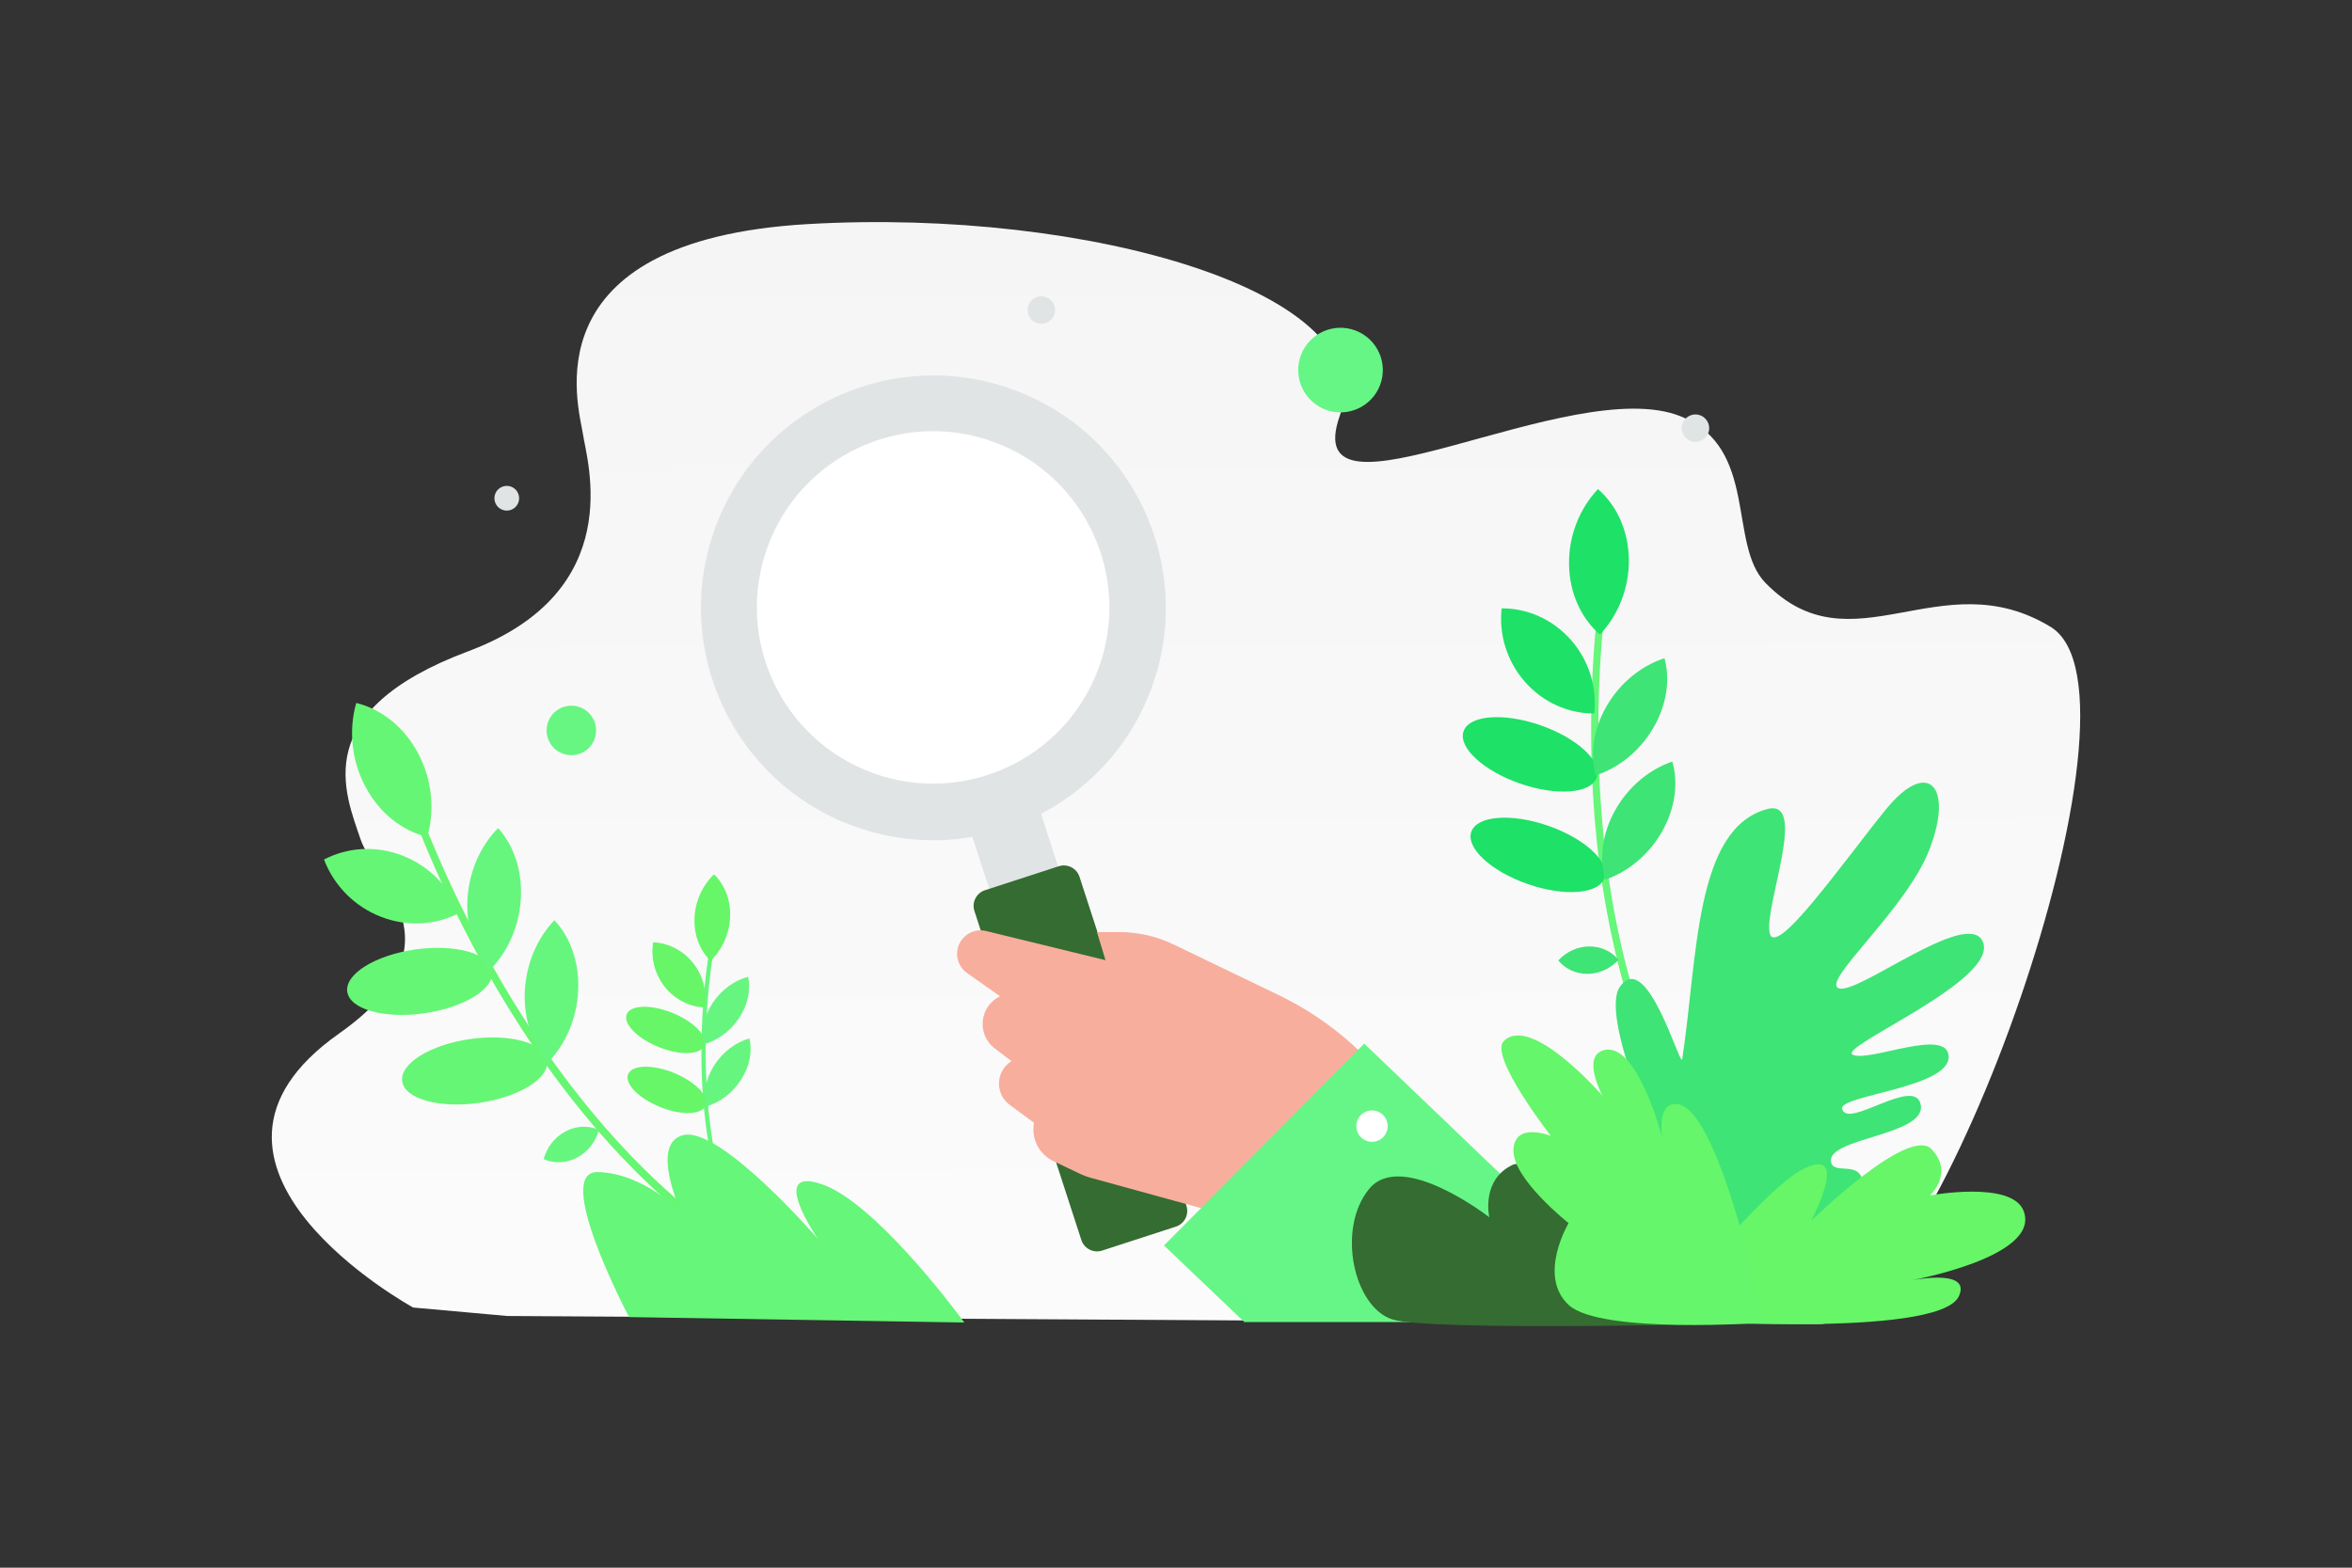 <?xml version="1.0" encoding="utf-8"?>
<svg width="1516px" height="1010.667px" viewBox="0 0 1516 1010.667" version="1.1" xmlns:xlink="http://www.w3.org/1999/xlink" xmlns="http://www.w3.org/2000/svg">
  <rect x="0" y="0" width="1516" height="1010.667" fill="#333333" stroke="none"/>
  <defs>
    <linearGradient x1="0.521" y1="1.561" x2="0.51" y2="-1.088" id="gradient_1">
      <stop offset="0%" stop-color="#FFFFFF" />
      <stop offset="100%" stop-color="#EEEEEE" />
    </linearGradient>
  </defs>
  <g id="empty">
    <path d="M0 0L1516 0L1516 1010.67L0 1010.67L0 0Z" id="Rectangle" fill="none" fill-rule="evenodd" stroke="none" />
    <g id="Group" transform="translate(175.182 143.178)">
      <path d="M345.457 1.292C526.488 -9.216 716.286 45.506 688.388 124.833C660.487 204.161 837.546 96.66 908.201 125.26C958.508 145.62 938.399 207.607 962.734 232.584C1018.53 289.849 1075.6 217.738 1146.62 261.006C1217.63 304.274 1072.24 708.109 998.047 710.365L151.852 705.224L91.127 699.766C91.127 699.766 -76.845 607.903 43.313 523.164C124.559 465.866 66.1 424.257 57.263 398.025C47.118 367.905 23.446 315.305 126.59 276.704C229.735 238.104 203.104 154.107 200.566 136.719C198.033 119.322 164.431 11.799 345.457 1.292L345.457 1.292Z" id="Shape" fill="url(#gradient_1)" stroke="none" />
      <path d="M375.211 389.463C297.459 361.163 257.368 275.197 285.665 197.455C313.96 119.711 399.931 79.628 477.683 107.927C555.435 136.227 595.527 222.193 567.23 299.937C538.935 377.68 452.964 417.762 375.211 389.463L375.211 389.463Z" id="Shape" fill="#E1E4E5" fill-rule="evenodd" stroke="none" />
      <path d="M387.416 355.149C328.457 333.691 298.057 268.505 319.513 209.554C340.97 150.602 406.159 120.208 465.116 141.667C524.075 163.126 554.476 228.312 533.02 287.264C511.563 346.215 446.374 376.609 387.416 355.149L387.416 355.149Z" id="Shape" fill="#FFFFFF" fill-rule="evenodd" stroke="none" />
      <path d="M449.168 388.962C445.186 376.706 451.894 363.544 464.15 359.561C476.404 355.58 489.568 362.285 493.55 374.541L511.762 430.593L467.38 445.012L449.168 388.962L449.168 388.962Z" id="Shape" fill="#E1E4E5" stroke="none" />
      <path d="M520.626 422.108C518.814 416.528 512.812 413.47 507.233 415.283L459.711 430.724C454.132 432.537 451.074 438.538 452.887 444.117L521.806 656.227C523.619 661.806 529.62 664.864 535.199 663.051L582.721 647.61C588.3 645.798 591.358 639.796 589.545 634.218L520.626 422.108L520.626 422.108Z" id="Shape" fill="#346C31" fill-rule="evenodd" stroke="none" />
      <path d="M748.346 597.77L731.84 571.893C711.583 540.136 682.868 514.646 648.933 498.298L581.245 465.692C570.334 460.436 558.376 457.705 546.264 457.705L531.9 457.705L537.359 475.823L460.442 457.036C451.492 454.85 442.683 461.099 441.787 470.267C441.257 475.679 443.683 480.976 448.127 484.11L469.39 499.105C456.068 505.523 454.22 523.747 465.982 532.708L476.786 540.94C466.531 547.282 465.938 561.98 475.649 569.127L491.323 580.664C489.337 590.712 494.45 600.908 503.69 605.328L520.45 613.339C522.932 614.526 525.515 615.49 528.169 616.219L605.671 637.529L692.164 695.515L748.346 597.77L748.346 597.77Z" id="Shape" fill="#F8AE9D" fill-rule="evenodd" stroke="none" />
      <path d="M891.634 709.149L704.153 529.628L575.083 659.758L626.871 709.149L891.634 709.149L891.634 709.149Z" id="Shape" fill="#66F687" fill-rule="evenodd" stroke="none" />
      <path d="M699.045 582.816C699.045 577.234 703.57 572.709 709.152 572.709C714.734 572.709 719.258 577.234 719.258 582.816C719.258 588.398 714.734 592.923 709.152 592.923C703.57 592.923 699.045 588.398 699.045 582.816Z" id="Circle" fill="#FFFFFF" fill-rule="evenodd" stroke="none" />
      <path d="M368.468 694.971C268.07 658.32 197.846 570.906 156.618 504.033C111.851 431.43 90.634 366.675 90.425 366.027L85.994 367.794C86.203 368.442 107.57 433.687 152.614 506.781C194.239 574.322 265.192 662.625 366.835 699.735L368.468 694.971L368.468 694.971Z" id="Shape" fill="#66F671" stroke="none" />
      <path d="M94.352 342.496C103.485 359.763 105.078 379.386 100.188 396.394C84.23 392.49 69.428 381.175 60.294 363.908C51.15 346.641 49.556 327.015 54.447 310.009C70.414 313.914 85.207 325.228 94.352 342.496L94.352 342.496ZM84.519 408.529C101.299 415.12 114.543 428.495 120.967 445.339C105.986 453.19 87.558 454.637 70.106 447.767C53.329 441.169 40.088 427.795 33.658 410.954C48.639 403.095 67.067 401.658 84.519 408.529L84.519 408.529ZM98.286 510.069C124.085 506.384 143.691 494.189 142.077 482.83C140.461 471.472 118.238 465.253 92.44 468.94C66.641 472.628 47.035 484.823 48.649 496.18C50.265 507.538 72.488 513.757 98.286 510.069L98.286 510.069ZM133.688 567.814C159.487 564.128 179.093 551.933 177.477 540.575C175.863 529.217 153.641 522.997 127.84 526.685C102.041 530.372 82.436 542.568 84.051 553.924C85.665 565.282 107.888 571.501 133.688 567.814L133.688 567.814Z" id="Shape" fill="#66F675" fill-rule="evenodd" stroke="none" />
      <path d="M126.117 436.601C127.132 418.375 134.712 401.916 145.868 390.681C155.79 401.537 161.558 417.755 160.542 435.981C159.526 454.207 151.946 470.665 140.788 481.9C130.858 471.044 125.101 454.827 126.117 436.601L126.117 436.601ZM163.072 496.362C163.82 478.126 171.171 461.527 182.157 450.093C192.248 460.749 198.244 476.847 197.497 495.083C196.751 513.319 189.398 529.917 178.402 541.353C168.331 530.695 162.325 514.598 163.072 496.362L163.072 496.362ZM189.31 586.234C196.442 582.459 204.282 582.339 210.895 585.214C208.873 592.665 203.933 599.317 196.811 603.091C189.678 606.866 181.838 606.986 175.225 604.109C177.236 596.66 182.178 590.008 189.31 586.233L189.31 586.234ZM329.557 700.542C290.53 653.652 280.956 590.371 279.797 545.545C278.535 496.874 286.644 458.833 286.727 458.453L284.032 458.054C283.949 458.433 275.775 496.76 277.033 545.75C278.197 591.021 287.876 654.951 327.384 702.424L329.557 700.542L329.557 700.542Z" id="Shape" fill="#66F67E" fill-rule="evenodd" stroke="none" />
      <path d="M295.417 447.969C294.971 459.11 290.128 469.252 282.834 476.24C276.08 469.735 272.022 459.906 272.468 448.764C272.91 437.621 277.754 427.479 285.046 420.49C291.806 426.997 295.859 436.824 295.417 447.969L295.417 447.969ZM271.621 477.733C278.011 485.8 280.708 496.199 279.046 506.355C269.401 505.931 259.892 501.357 253.252 492.96C246.866 484.892 244.169 474.495 245.827 464.34C255.474 464.759 264.981 469.336 271.621 477.733L271.621 477.733ZM249.284 531.788C263.073 537.371 276.247 536.978 278.708 530.911C281.168 524.842 271.987 515.399 258.199 509.816C244.411 504.234 231.237 504.627 228.776 510.694C226.313 516.763 235.496 526.206 249.284 531.788L249.284 531.788ZM250.185 570.44C263.974 576.022 277.148 575.628 279.609 569.56C282.072 563.493 272.888 554.048 259.101 548.466C245.312 542.884 232.138 543.278 229.677 549.346C227.216 555.413 236.398 564.857 250.185 570.44L250.185 570.44Z" id="Shape" fill="#66F668" fill-rule="evenodd" stroke="none" />
      <path d="M284.09 503.519C289.82 494.817 298.283 488.87 307.011 486.526C308.792 494.73 306.986 504.386 301.256 513.09C295.525 521.792 287.063 527.738 278.334 530.083C276.548 521.876 278.361 512.221 284.089 503.519L284.09 503.519ZM285.181 543.61C290.782 534.826 299.173 528.745 307.874 526.254C309.796 534.407 308.137 544.072 302.536 552.856C296.935 561.641 288.547 567.722 279.84 570.21C277.927 562.062 279.582 552.395 285.181 543.61L285.181 543.61ZM272.346 595.485C276.948 595.668 280.851 597.858 283.29 601.175C280.153 604.272 275.807 606.137 271.211 605.955C266.609 605.773 262.706 603.584 260.267 600.265C263.396 597.167 267.742 595.303 272.346 595.485L272.346 595.485Z" id="Shape" fill="#66F67F" fill-rule="evenodd" stroke="none" />
      <path d="M446.391 709.448C437.48 697.208 387.893 632.132 355.107 620.486C318.919 607.631 351.993 655.487 351.993 655.487C351.993 655.487 289.239 582.916 265.272 588.601C243.306 593.813 263.836 638.262 263.836 638.262C263.836 638.262 239.987 613.292 210.215 612.429C181.239 611.592 227.78 701.24 230.303 705.923L446.391 709.448L446.391 709.448ZM954.865 638.594C884.967 563.126 863.165 457.681 857.186 382.521C850.69 300.915 860.922 236.365 861.023 235.729L856.453 235.282C856.347 235.929 846.033 300.952 852.552 383.097C858.581 459.005 880.615 565.528 951.378 641.936L954.865 638.594L954.865 638.594Z" id="Shape" fill="#66F679" fill-rule="evenodd" stroke="none" />
      <path d="M874.699 217.402C874.957 236.148 867.712 253.566 856.067 265.908C844.115 255.55 836.402 239.384 836.152 220.643C835.893 201.897 843.138 184.48 854.784 172.138C866.74 182.487 874.44 198.658 874.699 217.402L874.699 217.402ZM837.328 269.347C848.797 282.326 854.272 299.561 852.397 316.779C836.125 316.872 819.712 309.988 807.781 296.443C795.85 282.898 790.889 265.513 792.709 249.019C808.984 248.92 825.397 255.803 837.328 269.347L837.328 269.347ZM804.581 361.97C828.289 370.193 850.424 368.435 854.023 358.043C857.62 347.65 841.317 332.56 817.61 324.338C793.901 316.114 771.764 317.873 768.166 328.266C764.57 338.657 780.872 353.748 804.581 361.97L804.581 361.97ZM809.575 426.774C833.284 434.997 855.419 433.238 859.017 422.847C862.615 412.454 846.313 397.363 822.604 389.141C798.896 380.918 776.76 382.676 773.162 393.07C769.565 403.461 785.867 418.552 809.575 426.774L809.575 426.774Z" id="Shape" fill="#1EE167" fill-rule="evenodd" stroke="none" />
      <path d="M860.634 311.609C869.496 296.522 883.204 285.834 897.684 281.171C901.42 294.795 899.247 311.159 890.383 326.247C881.522 341.335 867.814 352.024 853.334 356.685C849.591 343.058 851.772 326.697 860.634 311.609L860.634 311.609ZM866.079 378.819C874.715 363.605 888.288 352.696 902.71 347.789C906.677 361.317 904.754 377.68 896.117 392.896C887.481 408.109 873.908 419.018 859.477 423.921C855.522 410.411 857.438 394.043 866.079 378.819L866.079 378.819ZM849.137 466.981C856.899 466.905 863.665 470.257 868.067 475.622C863.069 481.081 855.922 484.573 848.166 484.654C840.405 484.73 833.64 481.38 829.237 476.013C834.226 470.55 841.375 467.056 849.137 466.981L849.137 466.981ZM894.034 595.454C894.034 595.454 856.194 511.806 868.843 493.142C886.326 467.346 908.063 546.499 909.126 539.54C919.139 473.84 917.041 390.979 963.874 378.423C990.493 371.286 962.115 440.308 965.419 458.092C968.722 475.875 1013.01 412.385 1040.28 378.79C1067.55 345.2 1084.25 363.733 1068.45 404.484C1053.16 443.89 997.777 490.066 1010.17 494.018C1022.57 497.968 1092.09 443.073 1102.56 463.304C1115.41 488.109 1008.32 531.896 1019.07 536.838C1029.82 541.779 1080.83 518.555 1080.83 538.312C1080.83 558.069 1010.33 563.011 1012.17 571.555C1015.14 585.387 1059.42 549.97 1062.87 569.166C1066.41 588.797 1002.77 590.286 1004.99 605.643C1006.27 614.466 1022.3 605.232 1025.19 617.363C1031.81 645.025 931.511 683.792 931.511 683.792L894.034 595.454L894.034 595.454Z" id="Shape" fill="#3EE475" fill-rule="evenodd" stroke="none" />
      <path d="M799.942 607.723C779.151 617.442 784.762 641.582 784.762 641.582C784.762 641.582 728.396 597.653 707.319 623.292C686.244 648.933 697.322 699.185 722.038 707.358C746.752 715.525 961.733 709.8 961.733 709.8C961.733 709.8 818.643 598.982 799.942 607.723L799.942 607.723Z" id="Shape" fill="#346C31" stroke="none" />
      <path d="M894.597 707.455C894.597 707.455 960.626 622.857 988.224 609.892C1017.63 596.078 992.133 643.943 992.133 643.943C992.133 643.943 1055.02 582.291 1069.79 597.685C1084.56 613.078 1068.79 627.483 1068.79 627.483C1068.79 627.483 1121.44 617.717 1129.12 637.408C1140.92 667.66 1054.31 682.704 1054.31 682.704C1054.31 682.704 1095.8 673.617 1087.5 692.346C1074.98 720.586 894.597 707.455 894.597 707.455L894.597 707.455Z" id="Shape" fill="#66F668" stroke="none" />
      <path d="M961.73 709.59C961.73 709.59 856.518 717.013 836.03 698.211C815.535 679.41 835.865 645.345 835.865 645.345C835.865 645.345 799.76 616.863 800.321 598.265C800.882 579.667 824.404 589.105 824.404 589.105C824.404 589.105 784.542 537.878 793.991 528.132C811.604 509.988 857.692 563.235 857.692 563.235C857.692 563.235 844.016 537.905 858.443 533.884C880.205 527.816 896.215 590.289 896.215 590.289C896.215 590.289 892.154 565.617 907.156 568.895C934.08 574.772 961.73 709.59 961.73 709.59L961.73 709.59Z" id="Shape" fill="#66F66B" stroke="none" />
      <path d="M177.149 327.724C177.149 318.918 184.287 311.78 193.092 311.78C201.897 311.78 209.036 318.918 209.036 327.724C209.036 336.529 201.897 343.667 193.092 343.667C184.287 343.667 177.149 336.529 177.149 327.724Z" id="Circle" fill="#66F681" fill-rule="evenodd" stroke="none" />
      <path d="M487.158 56.688C487.158 51.796 491.123 47.831 496.015 47.831C500.906 47.831 504.871 51.796 504.871 56.688C504.871 61.579 500.906 65.544 496.015 65.544C491.123 65.544 487.158 61.579 487.158 56.688Z" id="Circle" fill="#E1E4E5" fill-rule="evenodd" stroke="none" />
      <path d="M908.772 132.86C908.772 127.969 912.737 124.004 917.628 124.004C922.52 124.004 926.485 127.969 926.485 132.86C926.485 137.752 922.52 141.717 917.628 141.717C912.737 141.717 908.772 137.752 908.772 132.86Z" id="Circle" fill="#E1E4E5" fill-rule="evenodd" stroke="none" />
      <path d="M143.49 178.033C143.49 173.63 147.06 170.061 151.463 170.061C155.866 170.061 159.435 173.63 159.435 178.033C159.435 182.436 155.866 186.006 151.463 186.006C147.06 186.006 143.49 182.436 143.49 178.033Z" id="Circle" fill="#E1E4E5" fill-rule="evenodd" stroke="none" />
      <path d="M681.795 121.751C696.335 125.647 711.303 117.006 715.199 102.465C719.096 87.925 710.454 72.957 695.913 69.061C681.373 65.165 666.405 73.807 662.509 88.347C658.613 102.887 667.255 117.855 681.795 121.751L681.795 121.751Z" id="Shape" fill="#66F686" fill-rule="evenodd" stroke="none" />
    </g>
  </g>
</svg>